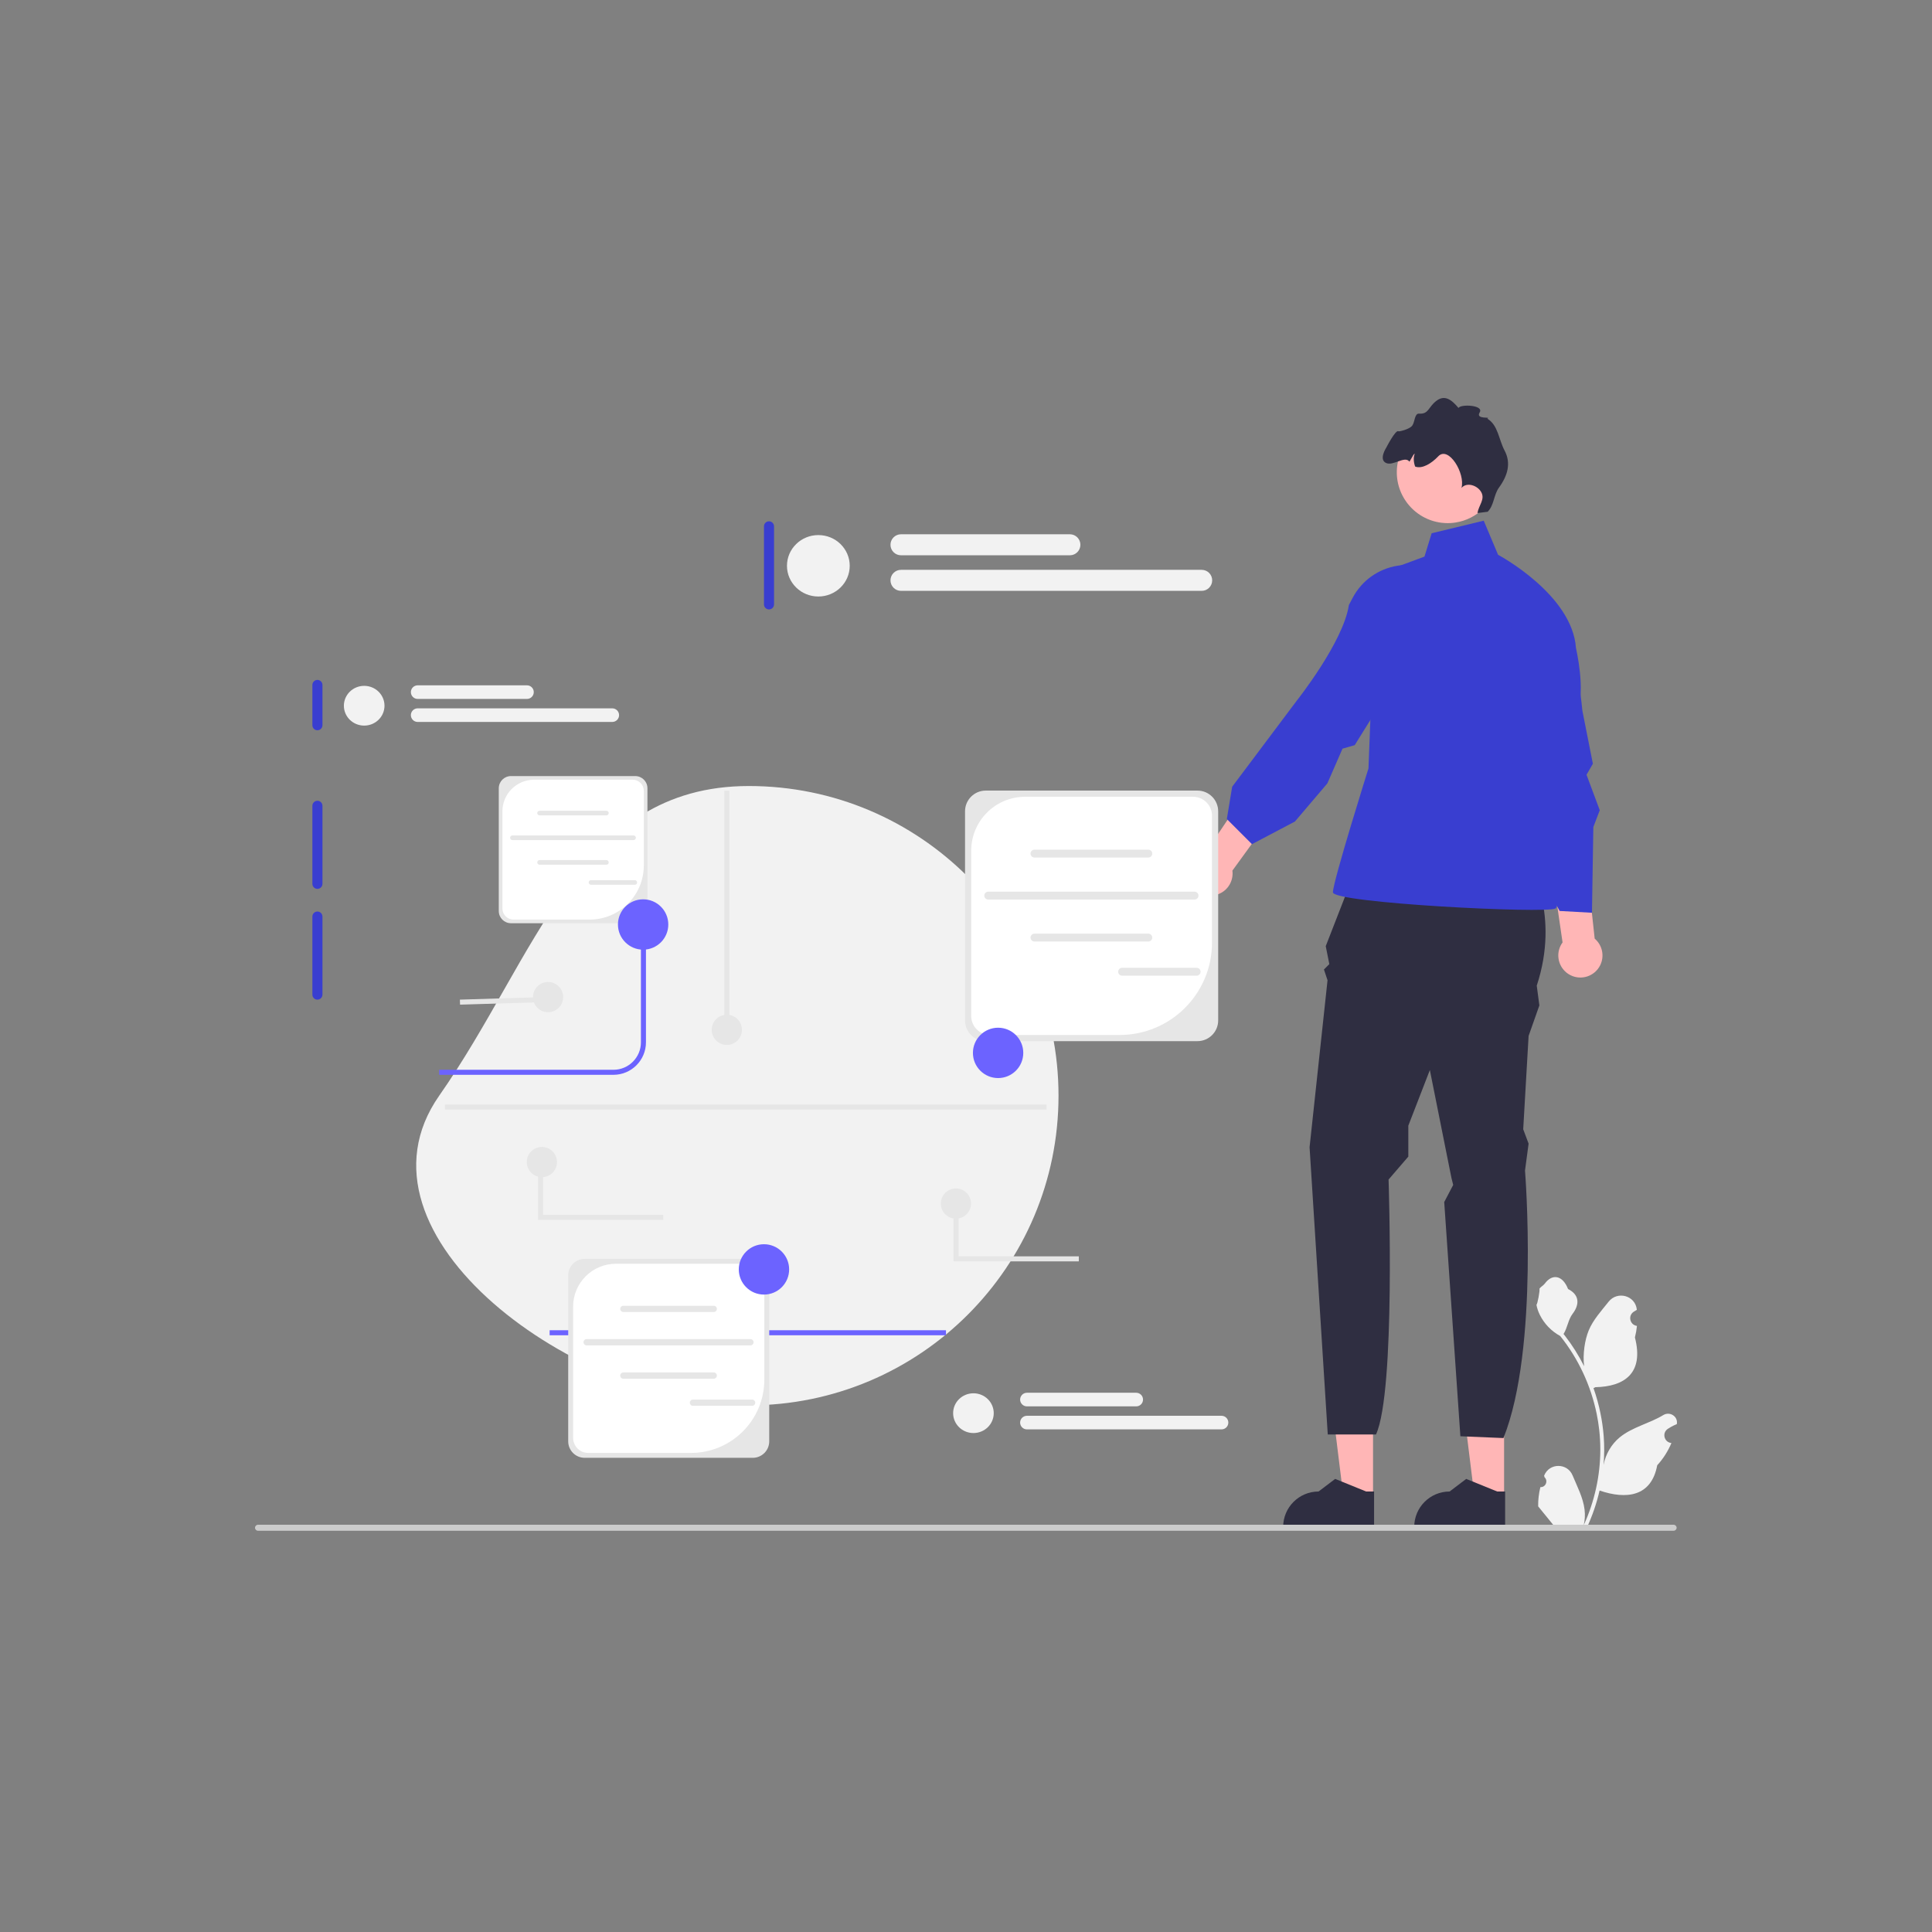 <svg width="500" height="500" viewBox="0 0 500 500" fill="none" xmlns="http://www.w3.org/2000/svg">
<rect x="0" y="0" width="500" height="500" fill="#808080" stroke="none"/>
<g clip-path="url(#clip0_58_959)">
<g clip-path="url(#clip1_58_959)">
<path d="M389.256 387.475L381.606 387.475L377.967 357.966L389.258 357.967L389.256 387.475Z" fill="#FFB6B6"/>
<path d="M389.525 395.456L366 395.455V395.158C366 390.101 370.1 386.001 375.157 386.001L379.455 382.741L387.472 386.001L389.526 386.002L389.525 395.456Z" fill="#2F2E41"/>
<path d="M355.34 387.475L347.69 387.475L344.051 357.966L355.342 357.967L355.34 387.475Z" fill="#FFB6B6"/>
<path d="M355.609 395.456L332.084 395.455V395.158C332.084 390.101 336.184 386.001 341.241 386.001L345.539 382.741L353.556 386.001L355.61 386.002L355.609 395.456Z" fill="#2F2E41"/>
<path d="M351.695 222.796L395.832 223.725C395.832 223.725 403.767 236.734 397.709 255.086L398.387 260.197L395.6 268.095L394.206 292.255L395.6 295.971L394.67 302.941C394.67 302.941 398.387 348.936 389.095 372.167L377.945 371.702L373.763 311.093L376.086 306.657L375.622 304.799L370.046 276.923L364.471 291.325V299.328L359.361 305.264C359.361 305.264 361.219 360.087 356.108 371.237H343.624L338.918 296.901L343.564 253.692L342.635 250.905L344.029 249.511L343.099 244.865L351.695 222.796Z" fill="#2F2E41"/>
<path d="M370.511 138.006L383.985 134.754L387.702 143.581C387.702 143.581 406.932 153.803 407.861 167.741C407.861 167.741 410.467 178.891 408.144 184.002C405.821 189.112 396.064 205.374 396.064 205.374C396.064 205.374 404.892 233.714 402.569 235.108C400.246 236.502 344.958 233.714 344.958 230.927C344.958 228.139 354.159 198.869 354.159 198.869L356.108 148.692L368.653 144.046L370.511 138.006Z" fill="#393ED0"/>
<path d="M406.431 252.375C403.611 250.954 402.477 247.516 403.898 244.696C404.041 244.412 404.209 244.15 404.39 243.902L396.893 192.499L407.273 192.831L412.702 242.915C414.67 244.584 415.323 247.436 414.11 249.842C412.689 252.662 409.251 253.796 406.431 252.375Z" fill="#FFB6B6"/>
<path d="M307.944 228.115C306.809 225.168 308.277 221.859 311.223 220.724C311.52 220.61 311.821 220.529 312.122 220.466L341.085 177.343L348.553 184.559L318.943 225.317C319.281 227.875 317.849 230.426 315.335 231.395C312.389 232.53 309.079 231.062 307.944 228.115Z" fill="#FFB6B6"/>
<path d="M387.517 179.534C384.584 169.459 389.455 159.18 399.948 159.23C402.981 159.244 405.338 160.124 405.991 162.56C408.276 171.087 409.523 183.957 409.523 183.957L412.234 197.661L410.592 200.506L414.016 209.689L412.355 214.034L411.996 236.22L403.633 235.756L394.419 218.842L390.895 216.747C390.895 216.747 393.724 189.4 388.097 181.526L387.517 179.534Z" fill="#393ED0"/>
<path d="M350.058 154.739C354.948 145.455 367.467 143.256 374.98 150.581C377.152 152.699 378.235 154.969 377.012 157.174C372.733 164.895 362.813 173.208 362.813 173.208L350.598 192.847L347.44 193.752L343.522 202.736L335.128 212.606L324.01 218.469L317.505 211.965L318.887 203.603L335.625 181.301C335.625 181.301 347.668 166.148 349.091 156.575L350.058 154.739Z" fill="#393ED0"/>
<path d="M373.071 135.291C373.379 135.328 373.686 135.355 373.991 135.369C374.94 135.421 375.878 135.367 376.783 135.214C379.53 134.774 382.025 133.473 383.951 131.565C385.987 129.551 387.38 126.864 387.756 123.805C388.639 116.584 383.497 110.006 376.276 109.124C369.159 108.249 362.671 113.227 361.635 120.282C361.619 120.392 361.602 120.496 361.59 120.605C360.708 127.831 365.845 134.404 373.071 135.291Z" fill="#FFB6B6"/>
<path d="M358.666 119.799C360.536 120.724 363.593 117.816 364.763 119.489C364.953 119.128 365.163 118.778 365.371 118.447C365.559 118.151 365.827 117.52 366.138 117.411C365.745 118.36 365.831 119.645 366.24 120.746C368.085 121.436 370.5 119.91 372.208 118.104C374.889 115.274 379.268 122.532 378.233 126.288C379.55 124.679 382.409 125.587 383.378 127.426C384.347 129.261 382.71 130.732 382.36 132.779L385.002 132.443C386.668 130.82 386.552 128.085 387.924 126.204C390.217 123.056 391.105 119.843 389.381 116.594C387.853 113.721 387.71 110.003 384.906 108.346C386.131 107.747 381.774 108.683 382.938 106.731C384.107 104.783 377.876 104.546 377.469 105.59C375.689 103.459 373.893 102.054 371.703 103.762C369.552 105.442 369.774 107.207 367.248 107.049C366.062 106.976 366.193 109.186 365.488 110.15C364.787 111.108 362.064 111.723 361.931 111.621C361.212 111.058 358.764 115.849 358.764 115.849C358.764 115.849 356.78 118.862 358.666 119.799Z" fill="#2F2E41"/>
<path d="M193.804 203.423C238.064 203.423 273.944 239.303 273.944 283.563C273.944 327.824 238.064 363.704 193.804 363.704C149.544 363.704 88.29 319.821 113.664 283.563C139.038 247.306 149.544 203.423 193.804 203.423Z" fill="#F2F2F2"/>
<path d="M301.066 207.235C300.348 207.235 299.763 207.82 299.763 208.539V250.238C299.763 250.956 300.348 251.541 301.066 251.541C301.785 251.541 302.369 250.956 302.369 250.238V208.539C302.369 207.82 301.785 207.235 301.066 207.235Z" fill="#393ED0"/>
<path d="M82.146 175.961C81.428 175.961 80.843 176.546 80.843 177.264V187.689C80.843 188.408 81.428 188.992 82.146 188.992C82.865 188.992 83.449 188.408 83.449 187.689V177.264C83.449 176.546 82.865 175.961 82.146 175.961Z" fill="#393ED0"/>
<path d="M82.146 207.235C81.428 207.235 80.843 207.82 80.843 208.539V228.736C80.843 229.455 81.428 230.04 82.146 230.04C82.865 230.04 83.449 229.455 83.449 228.736V208.539C83.449 207.82 82.865 207.235 82.146 207.235Z" fill="#393ED0"/>
<path d="M82.146 235.903C81.428 235.903 80.843 236.488 80.843 237.207V257.404C80.843 258.123 81.428 258.708 82.146 258.708C82.865 258.708 83.449 258.123 83.449 257.404V237.207C83.449 236.488 82.865 235.903 82.146 235.903Z" fill="#393ED0"/>
<path d="M199.017 134.914C198.298 134.914 197.714 135.498 197.714 136.217V156.415C197.714 157.134 198.298 157.718 199.017 157.718C199.736 157.718 200.32 157.134 200.32 156.415V136.217C200.32 135.498 199.736 134.914 199.017 134.914Z" fill="#393ED0"/>
<path d="M398.648 384.864C399.994 384.948 400.738 383.276 399.72 382.301L399.618 381.898C399.632 381.866 399.645 381.834 399.659 381.802C401.02 378.556 405.633 378.578 406.983 381.829C408.181 384.714 409.706 387.604 410.082 390.655C410.25 392.001 410.174 393.373 409.875 394.695C412.682 388.563 414.159 381.868 414.159 375.135C414.159 373.443 414.067 371.751 413.877 370.064C413.722 368.683 413.507 367.312 413.229 365.952C411.727 358.605 408.474 351.606 403.782 345.761C401.526 344.528 399.645 342.601 398.509 340.29C398.101 339.457 397.781 338.561 397.629 337.648C397.886 337.681 398.597 333.772 398.404 333.532C398.761 332.989 399.402 332.719 399.792 332.19C401.736 329.555 404.413 330.015 405.81 333.595C408.796 335.102 408.825 337.601 406.993 340.004C405.827 341.533 405.667 343.602 404.645 345.239C404.75 345.374 404.859 345.504 404.964 345.639C406.894 348.114 408.562 350.773 409.969 353.568C409.571 350.462 410.158 346.721 411.159 344.309C412.298 341.562 414.433 339.247 416.313 336.872C418.571 334.019 423.202 335.264 423.6 338.881C423.604 338.916 423.607 338.951 423.611 338.986C423.332 339.143 423.058 339.311 422.791 339.487C421.267 340.496 421.794 342.858 423.6 343.137L423.641 343.144C423.54 344.149 423.367 345.147 423.115 346.127C425.526 355.455 420.319 358.852 412.884 359.005C412.72 359.089 412.56 359.173 412.396 359.253C413.15 361.374 413.751 363.549 414.197 365.755C414.597 367.703 414.875 369.672 415.031 371.65C415.224 374.146 415.207 376.654 414.997 379.145L415.01 379.057C415.544 376.313 417.034 373.75 419.197 371.974C422.419 369.327 426.972 368.353 430.448 366.225C432.121 365.201 434.266 366.524 433.973 368.464L433.959 368.557C433.442 368.768 432.937 369.012 432.449 369.285C432.169 369.443 431.896 369.61 431.628 369.787C430.104 370.795 430.631 373.158 432.437 373.437L432.478 373.443C432.507 373.447 432.533 373.451 432.562 373.456C431.674 375.564 430.437 377.521 428.888 379.208C427.38 387.351 420.903 388.123 413.974 385.752H413.97C413.213 389.051 412.106 392.275 410.683 395.347H398.942C398.9 395.216 398.862 395.082 398.825 394.951C399.91 395.019 401.004 394.956 402.073 394.758C401.202 393.689 400.331 392.612 399.46 391.543C399.439 391.522 399.422 391.501 399.405 391.48C398.963 390.933 398.517 390.39 398.076 389.843L398.075 389.842C398.048 388.163 398.249 386.488 398.648 384.864Z" fill="#F2F2F2"/>
<path d="M66 395.382C66 395.812 66.345 396.157 66.775 396.157H433.133C433.563 396.157 433.908 395.812 433.908 395.382C433.908 394.952 433.563 394.606 433.133 394.606H66.775C66.345 394.606 66 394.952 66 395.382Z" fill="#CCCCCC"/>
<path d="M158.765 278.161H113.664V276.858H158.765C162.682 276.858 165.87 273.67 165.87 269.752V239.258H167.173V269.752C167.173 274.389 163.401 278.161 158.765 278.161Z" fill="#6C63FF"/>
<path d="M244.82 344.264H142.243V345.567H244.82V344.264Z" fill="#6C63FF"/>
<path d="M309.902 269.448H255.112C252.155 269.448 249.75 267.042 249.75 264.086V209.964C249.75 207.008 252.155 204.602 255.112 204.602H309.902C312.859 204.602 315.264 207.008 315.264 209.964V264.086C315.264 267.042 312.859 269.448 309.902 269.448Z" fill="#E6E6E6"/>
<path d="M265.316 206.2C257.601 206.2 251.348 212.454 251.348 220.168V262.937C251.348 265.651 253.547 267.85 256.26 267.85H289.763C302.964 267.85 313.666 257.148 313.666 243.947V211.113C313.666 208.399 311.467 206.2 308.754 206.2L265.316 206.2Z" fill="white"/>
<path d="M297.181 221.928H267.718C267.156 221.928 266.698 221.47 266.698 220.908C266.698 220.346 267.156 219.889 267.718 219.889H297.181C297.743 219.889 298.2 220.346 298.2 220.908C298.2 221.47 297.743 221.928 297.181 221.928Z" fill="#E6E6E6"/>
<path d="M297.181 243.666H267.718C267.156 243.666 266.698 243.208 266.698 242.646C266.698 242.084 267.156 241.627 267.718 241.627H297.181C297.743 241.627 298.2 242.084 298.2 242.646C298.2 243.208 297.743 243.666 297.181 243.666Z" fill="#E6E6E6"/>
<path d="M309.146 232.804H255.753C255.191 232.804 254.734 232.347 254.734 231.784C254.734 231.222 255.191 230.765 255.753 230.765H309.146C309.708 230.765 310.165 231.222 310.165 231.784C310.165 232.347 309.708 232.804 309.146 232.804Z" fill="#E6E6E6"/>
<path d="M309.691 252.504H290.403C289.841 252.504 289.383 252.047 289.383 251.485C289.383 250.923 289.841 250.466 290.403 250.466H309.691C310.253 250.466 310.71 250.923 310.71 251.485C310.71 252.047 310.253 252.504 309.691 252.504Z" fill="#E6E6E6"/>
<path d="M194.818 377.282H151.311C148.963 377.282 147.053 375.372 147.053 373.024V330.048C147.053 327.7 148.963 325.79 151.311 325.79H194.818C197.166 325.79 199.076 327.7 199.076 330.048V373.024C199.076 375.372 197.166 377.282 194.818 377.282Z" fill="#E6E6E6"/>
<path d="M159.413 327.058C153.288 327.058 148.322 332.024 148.322 338.15V372.112C148.322 374.266 150.068 376.013 152.223 376.013H178.826C189.309 376.013 197.807 367.515 197.807 357.032V330.96C197.807 328.805 196.06 327.058 193.906 327.058L159.413 327.058Z" fill="white"/>
<path d="M184.717 339.547H161.321C160.874 339.547 160.511 339.184 160.511 338.738C160.511 338.292 160.874 337.929 161.321 337.929H184.717C185.163 337.929 185.526 338.292 185.526 338.738C185.526 339.184 185.163 339.547 184.717 339.547Z" fill="#E6E6E6"/>
<path d="M184.717 356.809H161.321C160.874 356.809 160.511 356.446 160.511 355.999C160.511 355.553 160.874 355.19 161.321 355.19H184.717C185.163 355.19 185.526 355.553 185.526 355.999C185.526 356.446 185.163 356.809 184.717 356.809Z" fill="#E6E6E6"/>
<path d="M194.217 348.184H151.82C151.374 348.184 151.011 347.821 151.011 347.374C151.011 346.928 151.374 346.565 151.82 346.565H194.217C194.664 346.565 195.027 346.928 195.027 347.374C195.027 347.821 194.664 348.184 194.217 348.184Z" fill="#E6E6E6"/>
<path d="M194.65 363.827H179.334C178.888 363.827 178.524 363.464 178.524 363.018C178.524 362.571 178.888 362.208 179.334 362.208H194.65C195.096 362.208 195.459 362.571 195.459 363.018C195.459 363.464 195.096 363.827 194.65 363.827Z" fill="#E6E6E6"/>
<path d="M164.41 238.929H132.234C130.498 238.929 129.085 237.517 129.085 235.78V203.998C129.085 202.261 130.498 200.849 132.234 200.849H164.41C166.146 200.849 167.558 202.261 167.558 203.998V235.78C167.558 237.517 166.146 238.929 164.41 238.929Z" fill="#E6E6E6"/>
<path d="M138.226 201.787C133.696 201.787 130.023 205.459 130.023 209.99V235.106C130.023 236.699 131.315 237.991 132.908 237.991H152.583C160.335 237.991 166.62 231.706 166.62 223.954V204.672C166.62 203.079 165.328 201.787 163.735 201.787L138.226 201.787Z" fill="white"/>
<path d="M156.939 211.023H139.637C139.307 211.023 139.038 210.755 139.038 210.424C139.038 210.094 139.307 209.826 139.637 209.826H156.939C157.269 209.826 157.538 210.094 157.538 210.424C157.538 210.755 157.269 211.023 156.939 211.023Z" fill="#E6E6E6"/>
<path d="M156.939 223.789H139.637C139.307 223.789 139.038 223.52 139.038 223.19C139.038 222.86 139.307 222.591 139.637 222.591H156.939C157.269 222.591 157.538 222.86 157.538 223.19C157.538 223.52 157.269 223.789 156.939 223.789Z" fill="#E6E6E6"/>
<path d="M163.965 217.41H132.611C132.281 217.41 132.012 217.142 132.012 216.811C132.012 216.481 132.281 216.213 132.611 216.213H163.965C164.295 216.213 164.564 216.481 164.564 216.811C164.564 217.142 164.295 217.41 163.965 217.41Z" fill="#E6E6E6"/>
<path d="M164.285 228.979H152.959C152.628 228.979 152.36 228.711 152.36 228.38C152.36 228.05 152.628 227.782 152.959 227.782H164.285C164.616 227.782 164.884 228.05 164.884 228.38C164.884 228.711 164.616 228.979 164.285 228.979Z" fill="#E6E6E6"/>
<path d="M258.307 279.002C261.906 279.002 264.823 276.085 264.823 272.487C264.823 268.889 261.906 265.972 258.307 265.972C254.709 265.972 251.792 268.889 251.792 272.487C251.792 276.085 254.709 279.002 258.307 279.002Z" fill="#6C63FF"/>
<path d="M166.439 245.773C170.038 245.773 172.955 242.856 172.955 239.258C172.955 235.66 170.038 232.743 166.439 232.743C162.841 232.743 159.924 235.66 159.924 239.258C159.924 242.856 162.841 245.773 166.439 245.773Z" fill="#6C63FF"/>
<path d="M197.714 335.035C201.312 335.035 204.229 332.118 204.229 328.52C204.229 324.922 201.312 322.005 197.714 322.005C194.115 322.005 191.198 324.922 191.198 328.52C191.198 332.118 194.115 335.035 197.714 335.035Z" fill="#6C63FF"/>
<path d="M211.787 154.376C216.272 154.376 219.908 150.817 219.908 146.427C219.908 142.037 216.272 138.478 211.787 138.478C207.303 138.478 203.667 142.037 203.667 146.427C203.667 150.817 207.303 154.376 211.787 154.376Z" fill="#F2F2F2"/>
<path d="M276.886 143.707H233.177C231.677 143.707 230.457 142.487 230.457 140.988C230.457 139.488 231.677 138.268 233.177 138.268H276.886C278.385 138.268 279.605 139.488 279.605 140.988C279.605 142.487 278.385 143.707 276.886 143.707Z" fill="#F2F2F2"/>
<path d="M310.996 152.912H233.177C231.677 152.912 230.457 151.692 230.457 150.192C230.457 148.693 231.677 147.473 233.177 147.473H310.996C312.495 147.473 313.715 148.693 313.715 150.192C313.715 151.692 312.495 152.912 310.996 152.912Z" fill="#F2F2F2"/>
<path d="M94.251 187.786C97.153 187.786 99.506 185.483 99.506 182.641C99.506 179.8 97.153 177.497 94.251 177.497C91.348 177.497 88.995 179.8 88.995 182.641C88.995 185.483 91.348 187.786 94.251 187.786Z" fill="#F2F2F2"/>
<path d="M136.381 180.881H108.093C107.123 180.881 106.333 180.092 106.333 179.121C106.333 178.151 107.123 177.361 108.093 177.361H136.381C137.351 177.361 138.141 178.151 138.141 179.121C138.141 180.092 137.351 180.881 136.381 180.881Z" fill="#F2F2F2"/>
<path d="M158.457 186.838H108.093C107.123 186.838 106.333 186.049 106.333 185.078C106.333 184.108 107.123 183.318 108.093 183.318H158.457C159.427 183.318 160.217 184.108 160.217 185.078C160.217 186.049 159.427 186.838 158.457 186.838Z" fill="#F2F2F2"/>
<path d="M251.925 370.87C254.827 370.87 257.18 368.567 257.18 365.726C257.18 362.884 254.827 360.581 251.925 360.581C249.022 360.581 246.669 362.884 246.669 365.726C246.669 368.567 249.022 370.87 251.925 370.87Z" fill="#F2F2F2"/>
<path d="M294.055 363.966H265.767C264.797 363.966 264.007 363.176 264.007 362.206C264.007 361.235 264.797 360.446 265.767 360.446H294.055C295.026 360.446 295.815 361.235 295.815 362.206C295.815 363.176 295.026 363.966 294.055 363.966Z" fill="#F2F2F2"/>
<path d="M316.131 369.923H265.767C264.797 369.923 264.007 369.133 264.007 368.163C264.007 367.192 264.797 366.403 265.767 366.403H316.131C317.101 366.403 317.891 367.192 317.891 368.163C317.891 369.133 317.101 369.923 316.131 369.923Z" fill="#F2F2F2"/>
<path d="M188.755 204.622H187.452V266.519H188.755V204.622Z" fill="#E6E6E6"/>
<path d="M188.103 270.428C190.262 270.428 192.012 268.678 192.012 266.519C192.012 264.36 190.262 262.609 188.103 262.609C185.944 262.609 184.194 264.36 184.194 266.519C184.194 268.678 185.944 270.428 188.103 270.428Z" fill="#E6E6E6"/>
<path d="M247.394 315.385C249.553 315.385 251.303 313.635 251.303 311.476C251.303 309.317 249.553 307.566 247.394 307.566C245.235 307.566 243.484 309.317 243.484 311.476C243.484 313.635 245.235 315.385 247.394 315.385Z" fill="#E6E6E6"/>
<path d="M141.843 261.958C144.002 261.958 145.753 260.208 145.753 258.049C145.753 255.89 144.002 254.139 141.843 254.139C139.684 254.139 137.934 255.89 137.934 258.049C137.934 260.208 139.684 261.958 141.843 261.958Z" fill="#E6E6E6"/>
<path d="M140.399 258.055L119.02 258.702L119.059 260.005L140.438 259.358L140.399 258.055Z" fill="#E6E6E6"/>
<path d="M279.197 326.441H246.778V311.476H248.081V325.138H279.197V326.441Z" fill="#E6E6E6"/>
<path d="M140.239 304.644C142.398 304.644 144.148 302.894 144.148 300.735C144.148 298.576 142.398 296.826 140.239 296.826C138.08 296.826 136.33 298.576 136.33 300.735C136.33 302.894 138.08 304.644 140.239 304.644Z" fill="#E6E6E6"/>
<path d="M171.656 315.701H139.237V300.735H140.54V314.398H171.656V315.701Z" fill="#E6E6E6"/>
<path d="M270.85 285.86H115.142V287.163H270.85V285.86Z" fill="#E6E6E6"/>
</g>
</g>
<defs>
<clipPath id="clip0_58_959">
<rect width="500" height="500" fill="white"/>
</clipPath>
<clipPath id="clip1_58_959">
<rect width="368" height="293.157" fill="white" transform="translate(66 103)"/>
</clipPath>
</defs>
</svg>

